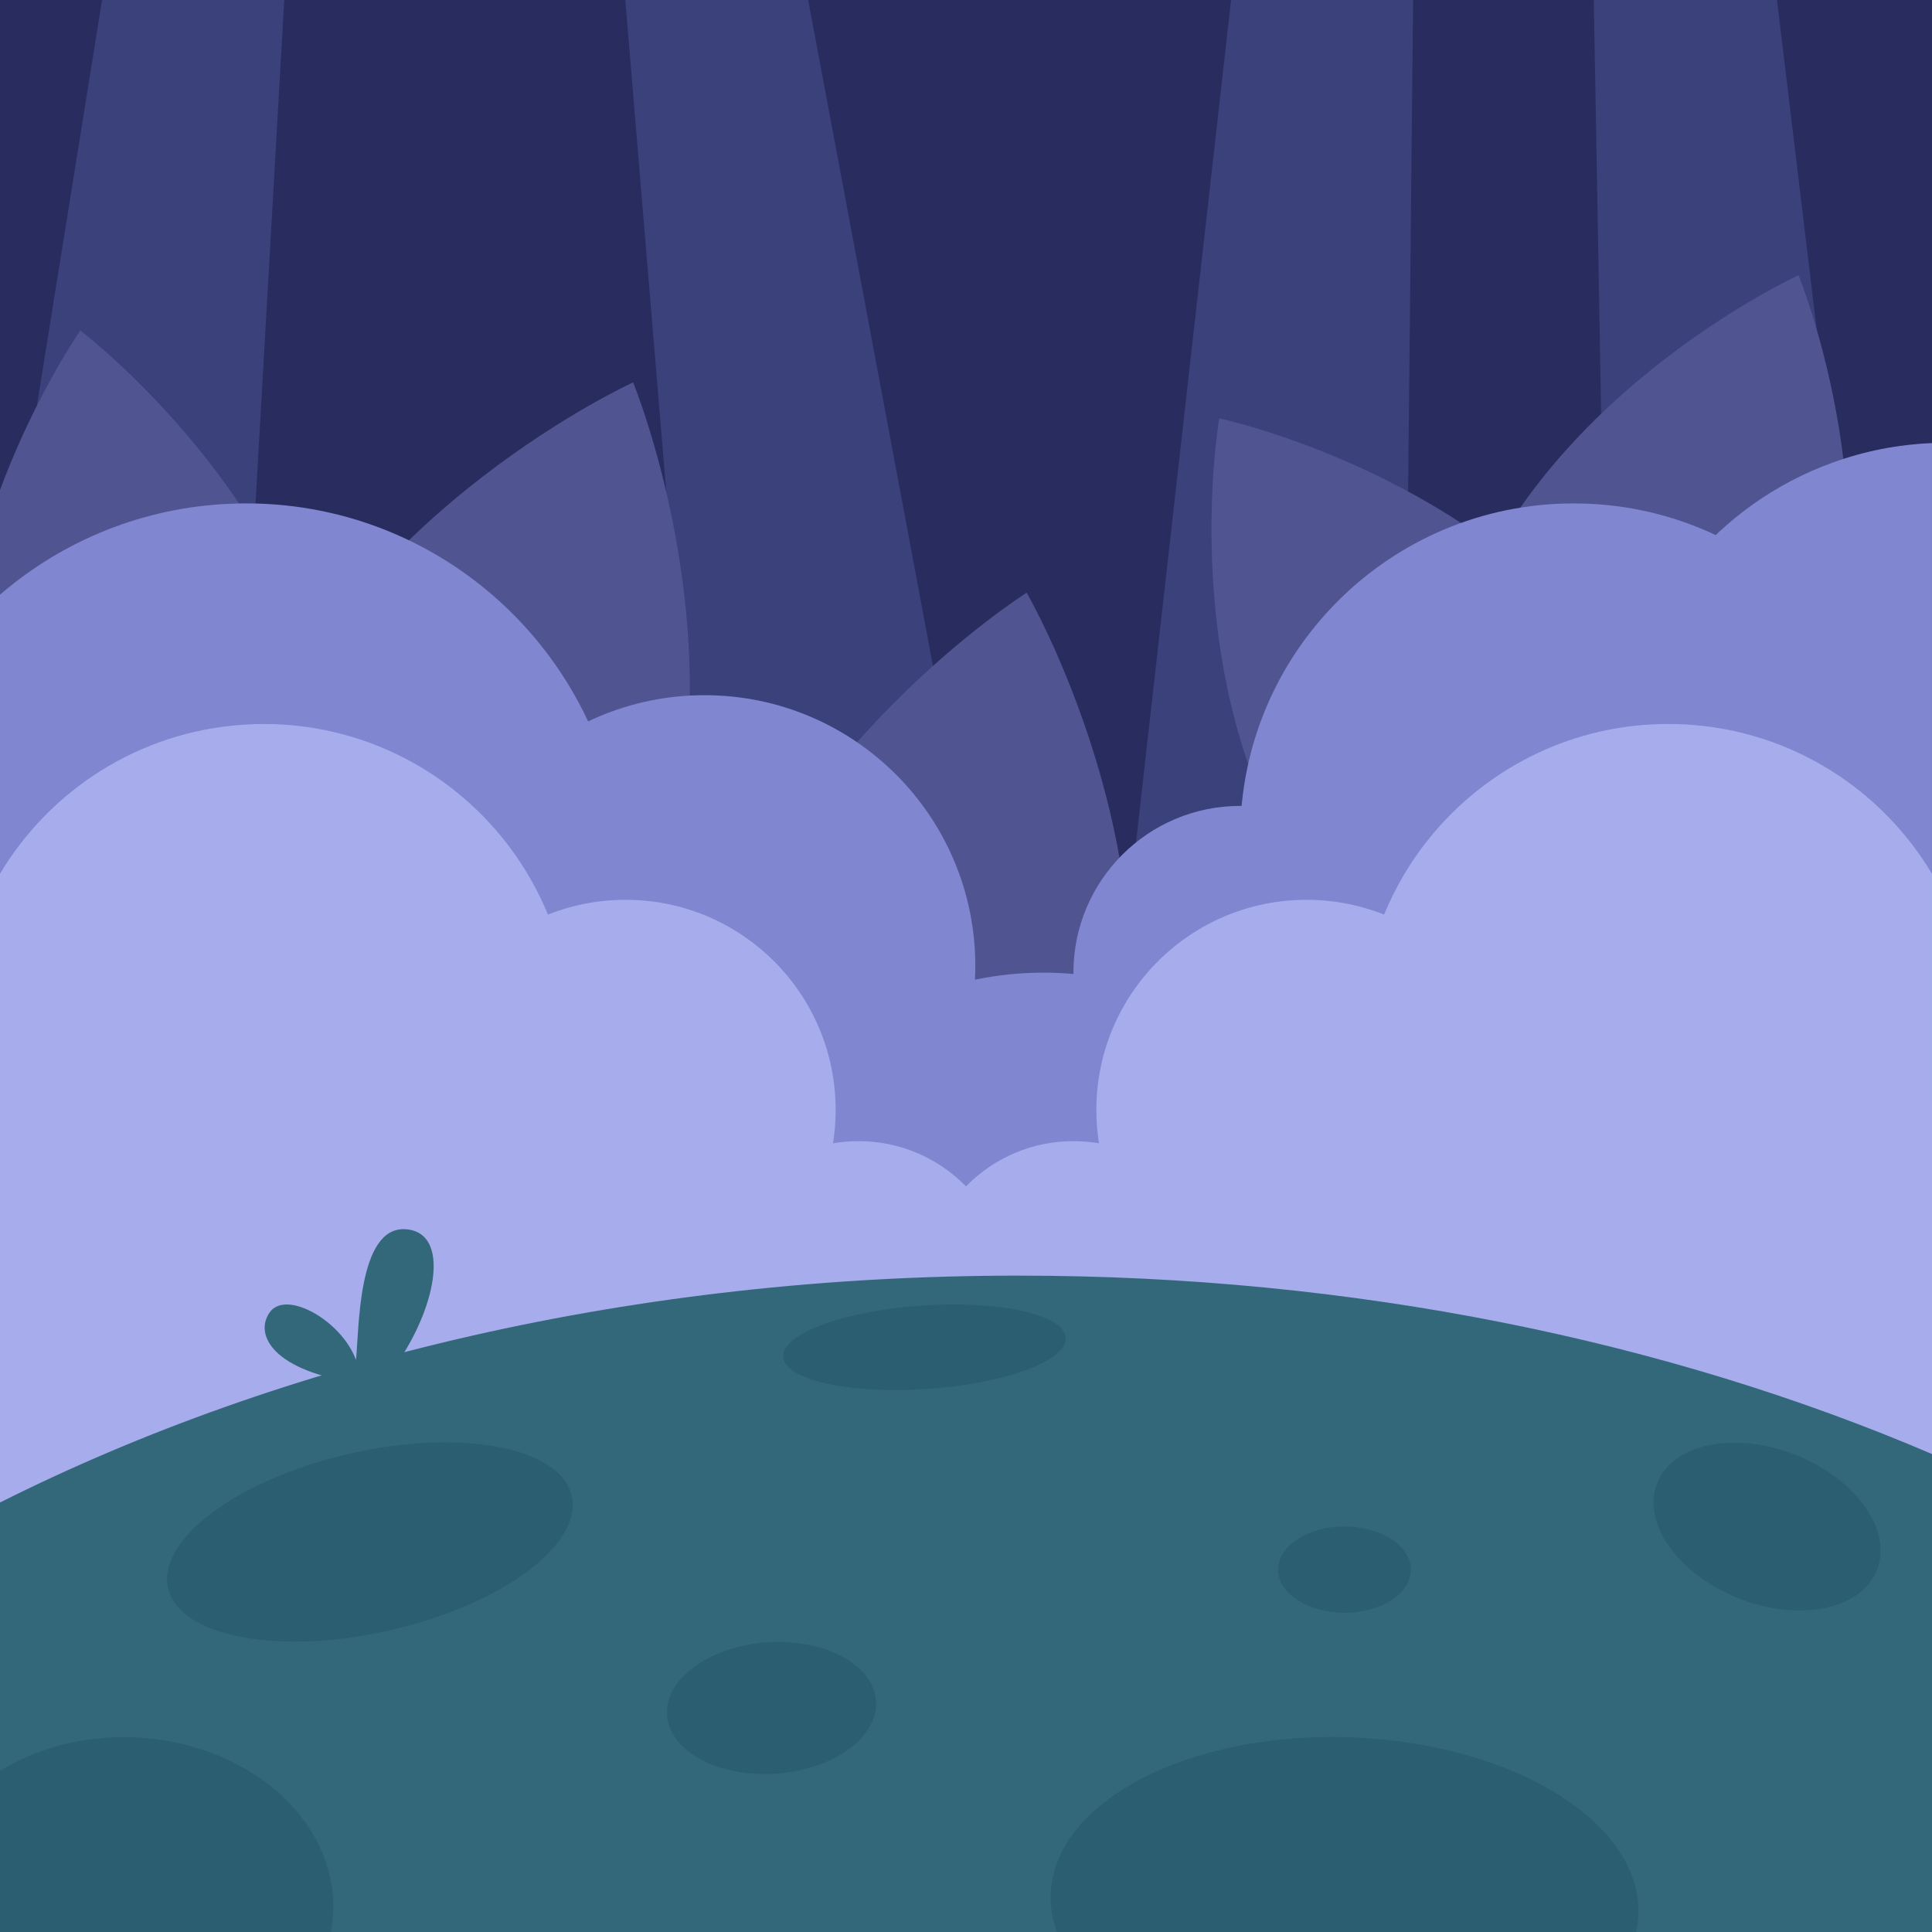 <svg width="230" height="230" viewBox="0 0 230 230" fill="none" xmlns="http://www.w3.org/2000/svg">
<g clip-path="url(#clip0_1421_912)">
<rect width="230" height="230" fill="black"/>
<g clip-path="url(#clip1_1421_912)">
<path d="M230 0H0V230H230V0Z" fill="#282C5F"/>
<path d="M33.84 0L30.42 59.94L30.26 62.73L28.91 86.28L27.17 116.8L26.31 131.85L14.33 130.72L0.85 129.46L0 129.38V75.61L0.89 70.05L4.39 48.31L12.15 0H33.84Z" fill="#3B417B"/>
<path d="M120.041 127.17L99.401 130.26L85.461 132.35L83.501 108.8L74.441 0H96.211L120.041 127.17Z" fill="#3B417B"/>
<path d="M168.229 0L167.169 104.08L167.109 109.96L166.899 130.69V130.87L166.749 130.86L162.929 130.68L131.969 129.24L132.829 121.63L146.559 0H168.229Z" fill="#3B417B"/>
<path d="M226.878 127.26H226.838L192.038 130.17L191.808 117.13L191.278 86.92L189.738 0H211.548L223.058 95.58L226.878 127.26Z" fill="#3B417B"/>
<path d="M203.041 135.53C203.041 135.53 171.591 128.83 155.601 105.15C139.611 81.48 145.151 49.8 145.151 49.8C145.151 49.8 176.601 56.5 192.591 80.18C208.581 103.85 203.041 135.53 203.041 135.53Z" fill="#505592"/>
<path d="M176.119 128.98C176.119 128.98 163.869 99.25 174.359 72.68C184.849 46.11 214.109 32.77 214.109 32.77C214.109 32.77 226.359 62.5 215.869 89.07C205.379 115.64 176.119 128.98 176.119 128.98Z" fill="#505592"/>
<path d="M37.05 116.96C32.71 131.4 25.61 141.54 25.61 141.54C25.61 141.54 20.42 137.61 14.33 130.72C12.38 128.54 10.36 126.07 8.37 123.32C5.32 119.1 2.36 114.24 0 108.87V58.34C1.42 54.52 2.96 51.13 4.39 48.31C7.21 42.71 9.56 39.35 9.56 39.35C9.56 39.35 19.81 47.11 28.46 59.94C29.07 60.84 29.68 61.77 30.26 62.73C34.55 69.65 38.2 77.86 39.63 86.98C39.64 87.03 39.65 87.08 39.65 87.13C41.3 97.79 39.68 108.17 37.05 116.96Z" fill="#505592"/>
<path d="M32.639 153.74C32.639 153.74 18.859 120.3 30.659 90.41C42.459 60.53 75.369 45.52 75.369 45.52C75.369 45.52 89.149 78.96 77.349 108.85C65.549 138.73 32.639 153.74 32.639 153.74Z" fill="#505592"/>
<path d="M94.551 183.57C94.551 183.57 76.371 152.3 84.011 121.1C91.651 89.89 122.221 70.56 122.221 70.56C122.221 70.56 140.401 101.83 132.761 133.03C125.121 164.24 94.551 183.57 94.551 183.57Z" fill="#505592"/>
<path d="M30.42 59.94C30.04 59.93 29.67 59.93 29.29 59.93C29.01 59.93 28.74 59.93 28.46 59.94C18.01 60.13 8.42 63.89 0.89 70.05C0.59 70.3 0.29 70.54 0 70.8V138.88C7.86 145.65 18.1 149.75 29.29 149.75C37.65 149.75 45.49 147.46 52.19 143.48C57 140.62 61.23 136.9 64.66 132.52C65.68 131.22 66.63 129.85 67.5 128.44C71.37 122.19 73.75 114.92 74.14 107.12C74.18 106.37 74.2 105.6 74.2 104.84C74.2 80.42 54.7 60.54 30.42 59.94Z" fill="#8086CF"/>
<path d="M83.869 147.24C101.675 147.24 116.109 132.805 116.109 115C116.109 97.194 101.675 82.76 83.869 82.76C66.063 82.76 51.629 97.194 51.629 115C51.629 132.805 66.063 147.24 83.869 147.24Z" fill="#8086CF"/>
<path d="M187.341 139.33C209.266 139.33 227.041 121.556 227.041 99.63C227.041 77.704 209.266 59.93 187.341 59.93C165.415 59.93 147.641 77.704 147.641 99.63C147.641 121.556 165.415 139.33 187.341 139.33Z" fill="#8086CF"/>
<path d="M229.999 52.75V132.1C224.499 131.87 219.299 130.53 214.599 128.28C208.919 125.58 203.979 121.56 200.179 116.62C195.019 109.92 191.949 101.52 191.949 92.42C191.949 90.48 192.089 88.58 192.359 86.72C194.469 72.05 204.609 59.96 218.179 55.07C221.889 53.72 225.859 52.92 229.999 52.75Z" fill="#8086CF"/>
<path d="M124.231 195.19C146.157 195.19 163.931 177.416 163.931 155.49C163.931 133.564 146.157 115.79 124.231 115.79C102.306 115.79 84.531 133.564 84.531 155.49C84.531 177.416 102.306 195.19 124.231 195.19Z" fill="#8086CF"/>
<path d="M147.639 135.64C158.602 135.64 167.489 126.753 167.489 115.79C167.489 104.827 158.602 95.94 147.639 95.94C136.676 95.94 127.789 104.827 127.789 115.79C127.789 126.753 136.676 135.64 147.639 135.64Z" fill="#8086CF"/>
<path d="M229.999 104.02V141.44C223.619 152.12 211.949 159.27 198.599 159.27C188.929 159.27 180.149 155.52 173.609 149.39C169.249 145.3 165.889 140.15 163.949 134.36C163.549 133.16 163.209 131.94 162.929 130.68C162.359 128.12 162.059 125.46 162.059 122.73C162.059 117.83 163.019 113.15 164.769 108.88C165.459 107.22 166.259 105.61 167.169 104.08C172.349 95.38 181.029 89.01 191.279 86.92C191.639 86.85 191.999 86.78 192.359 86.72C194.379 86.37 196.469 86.19 198.599 86.19C208.009 86.19 216.579 89.74 223.059 95.57C225.769 98.02 228.119 100.87 229.999 104.02Z" fill="#A7ADEC"/>
<path d="M155.53 157.14C169.342 157.14 180.54 145.943 180.54 132.13C180.54 118.317 169.342 107.12 155.53 107.12C141.717 107.12 130.52 118.317 130.52 132.13C130.52 145.943 141.717 157.14 155.53 157.14Z" fill="#A7ADEC"/>
<path d="M230.002 130.35V188.2C222.202 196.66 211.022 201.96 198.602 201.96C180.102 201.96 164.352 190.19 158.432 173.72C156.802 169.21 155.922 164.34 155.922 159.27C155.922 158.55 155.942 157.84 155.982 157.13C156.252 151.52 157.612 146.2 159.852 141.37C160.992 138.89 162.372 136.55 163.952 134.36C164.822 133.14 165.752 131.98 166.752 130.86C166.802 130.8 166.852 130.75 166.902 130.69C170.142 127.1 173.982 124.06 178.272 121.73C182.412 119.49 186.982 117.9 191.812 117.13C194.022 116.77 196.292 116.59 198.602 116.59C199.132 116.59 199.662 116.6 200.182 116.62C210.382 116.99 219.672 120.94 226.832 127.26H226.842C227.942 128.24 229.002 129.27 230.002 130.35Z" fill="#A7ADEC"/>
<path d="M127.79 171.61C137.665 171.61 145.67 163.605 145.67 153.73C145.67 143.855 137.665 135.85 127.79 135.85C117.915 135.85 109.91 143.855 109.91 153.73C109.91 163.605 117.915 171.61 127.79 171.61Z" fill="#A7ADEC"/>
<path d="M151.56 175.09C161.435 175.09 169.44 167.085 169.44 157.21C169.44 147.335 161.435 139.33 151.56 139.33C141.685 139.33 133.68 147.335 133.68 157.21C133.68 167.085 141.685 175.09 151.56 175.09Z" fill="#A7ADEC"/>
<path d="M67.94 122.73C67.94 124.67 67.79 126.58 67.5 128.44C67.18 130.47 66.69 132.45 66.05 134.36C64.11 140.15 60.75 145.3 56.39 149.39C49.85 155.52 41.07 159.27 31.4 159.27C18.05 159.27 6.38 152.12 0 141.44V104.02C5.98 94.01 16.61 87.1 28.91 86.28C29.73 86.22 30.56 86.19 31.4 86.19C34.24 86.19 37 86.51 39.65 87.13C51.28 89.81 60.78 98.04 65.23 108.88C66.98 113.15 67.94 117.83 67.94 122.73Z" fill="#A7ADEC"/>
<path d="M74.471 157.14C88.284 157.14 99.481 145.943 99.481 132.13C99.481 118.317 88.284 107.12 74.471 107.12C60.658 107.12 49.461 118.317 49.461 132.13C49.461 145.943 60.658 157.14 74.471 157.14Z" fill="#A7ADEC"/>
<path d="M74.08 159.27C74.08 164.34 73.2 169.21 71.57 173.72C65.65 190.19 49.9 201.96 31.4 201.96C18.98 201.96 7.8 196.66 0 188.2V130.35C0.28 130.05 0.56 129.75 0.85 129.46C3.11 127.14 5.63 125.08 8.37 123.32C13.9 119.78 20.3 117.47 27.17 116.8C28.56 116.66 29.97 116.59 31.4 116.59C33.32 116.59 35.2 116.72 37.05 116.96C42.31 117.66 47.26 119.31 51.73 121.73C56.73 124.45 61.12 128.13 64.66 132.52C65.14 133.12 65.61 133.73 66.05 134.36C67.63 136.55 69.01 138.89 70.15 141.37C72.39 146.2 73.75 151.52 74.02 157.13C74.06 157.84 74.08 158.55 74.08 159.27Z" fill="#A7ADEC"/>
<path d="M102.208 171.61C112.083 171.61 120.088 163.605 120.088 153.73C120.088 143.855 112.083 135.85 102.208 135.85C92.333 135.85 84.328 143.855 84.328 153.73C84.328 163.605 92.333 171.61 102.208 171.61Z" fill="#A7ADEC"/>
<path d="M78.439 175.09C88.313 175.09 96.319 167.085 96.319 157.21C96.319 147.335 88.313 139.33 78.439 139.33C68.564 139.33 60.559 147.335 60.559 157.21C60.559 167.085 68.564 175.09 78.439 175.09Z" fill="#A7ADEC"/>
<path d="M230 173.1V230H0V178.87C33.78 161.91 75.75 151.86 121.22 151.86C161.27 151.86 198.59 159.65 230 173.1Z" fill="#33687B"/>
<path d="M46.436 194.088C59.709 191.058 69.393 183.892 68.067 178.082C66.74 172.272 54.906 170.019 41.633 173.049C28.361 176.079 18.677 183.245 20.003 189.055C21.329 194.864 33.164 197.118 46.436 194.088Z" fill="#2C5E71"/>
<path d="M223.451 186.905C225.315 182.184 220.967 176.043 213.74 173.189C206.513 170.335 199.142 171.848 197.278 176.569C195.414 181.289 199.761 187.43 206.989 190.284C214.216 193.139 221.587 191.626 223.451 186.905Z" fill="#2C5E71"/>
<path d="M195.05 227.91C195.03 228.62 194.94 229.32 194.78 230H125.82C125.28 228.54 125.03 227.02 125.08 225.48C125.46 214.5 141.43 206.15 160.75 206.82C180.08 207.5 195.43 216.94 195.05 227.91Z" fill="#2C5E71"/>
<path d="M39.67 227.55C39.64 228.38 39.55 229.2 39.39 230H0V210.82C4.34 208.13 9.85 206.61 15.79 206.82C29.36 207.3 40.05 216.57 39.67 227.55Z" fill="#2C5E71"/>
<path d="M110.391 165.36C119.68 164.725 127.059 161.986 126.872 159.242C126.684 156.498 119.001 154.789 109.711 155.424C100.422 156.059 93.043 158.798 93.23 161.542C93.418 164.286 101.101 165.995 110.391 165.36Z" fill="#2C5E71"/>
<path d="M92.385 211.155C99.256 210.685 104.587 206.802 104.292 202.482C103.996 198.163 98.187 195.041 91.316 195.511C84.445 195.981 79.114 199.863 79.41 204.183C79.705 208.503 85.514 211.624 92.385 211.155Z" fill="#2C5E71"/>
<path d="M160.058 192C164.427 192 167.968 189.699 167.968 186.86C167.968 184.021 164.427 181.72 160.058 181.72C155.69 181.72 152.148 184.021 152.148 186.86C152.148 189.699 155.69 192 160.058 192Z" fill="#2C5E71"/>
<path d="M42.839 164.67C32.589 163.3 30.189 158.93 32.118 156.22C34.048 153.51 40.629 157.17 42.379 161.89C42.758 158.49 42.538 145.88 48.339 146.34C54.139 146.79 51.608 157.24 45.858 164.17L42.849 164.68L42.839 164.67Z" fill="#33687B"/>
</g>
</g>
<defs>
<clipPath id="clip0_1421_912">
<rect width="230" height="230" fill="white"/>
</clipPath>
<clipPath id="clip1_1421_912">
<rect width="230" height="230" fill="white"/>
</clipPath>
</defs>
</svg>
